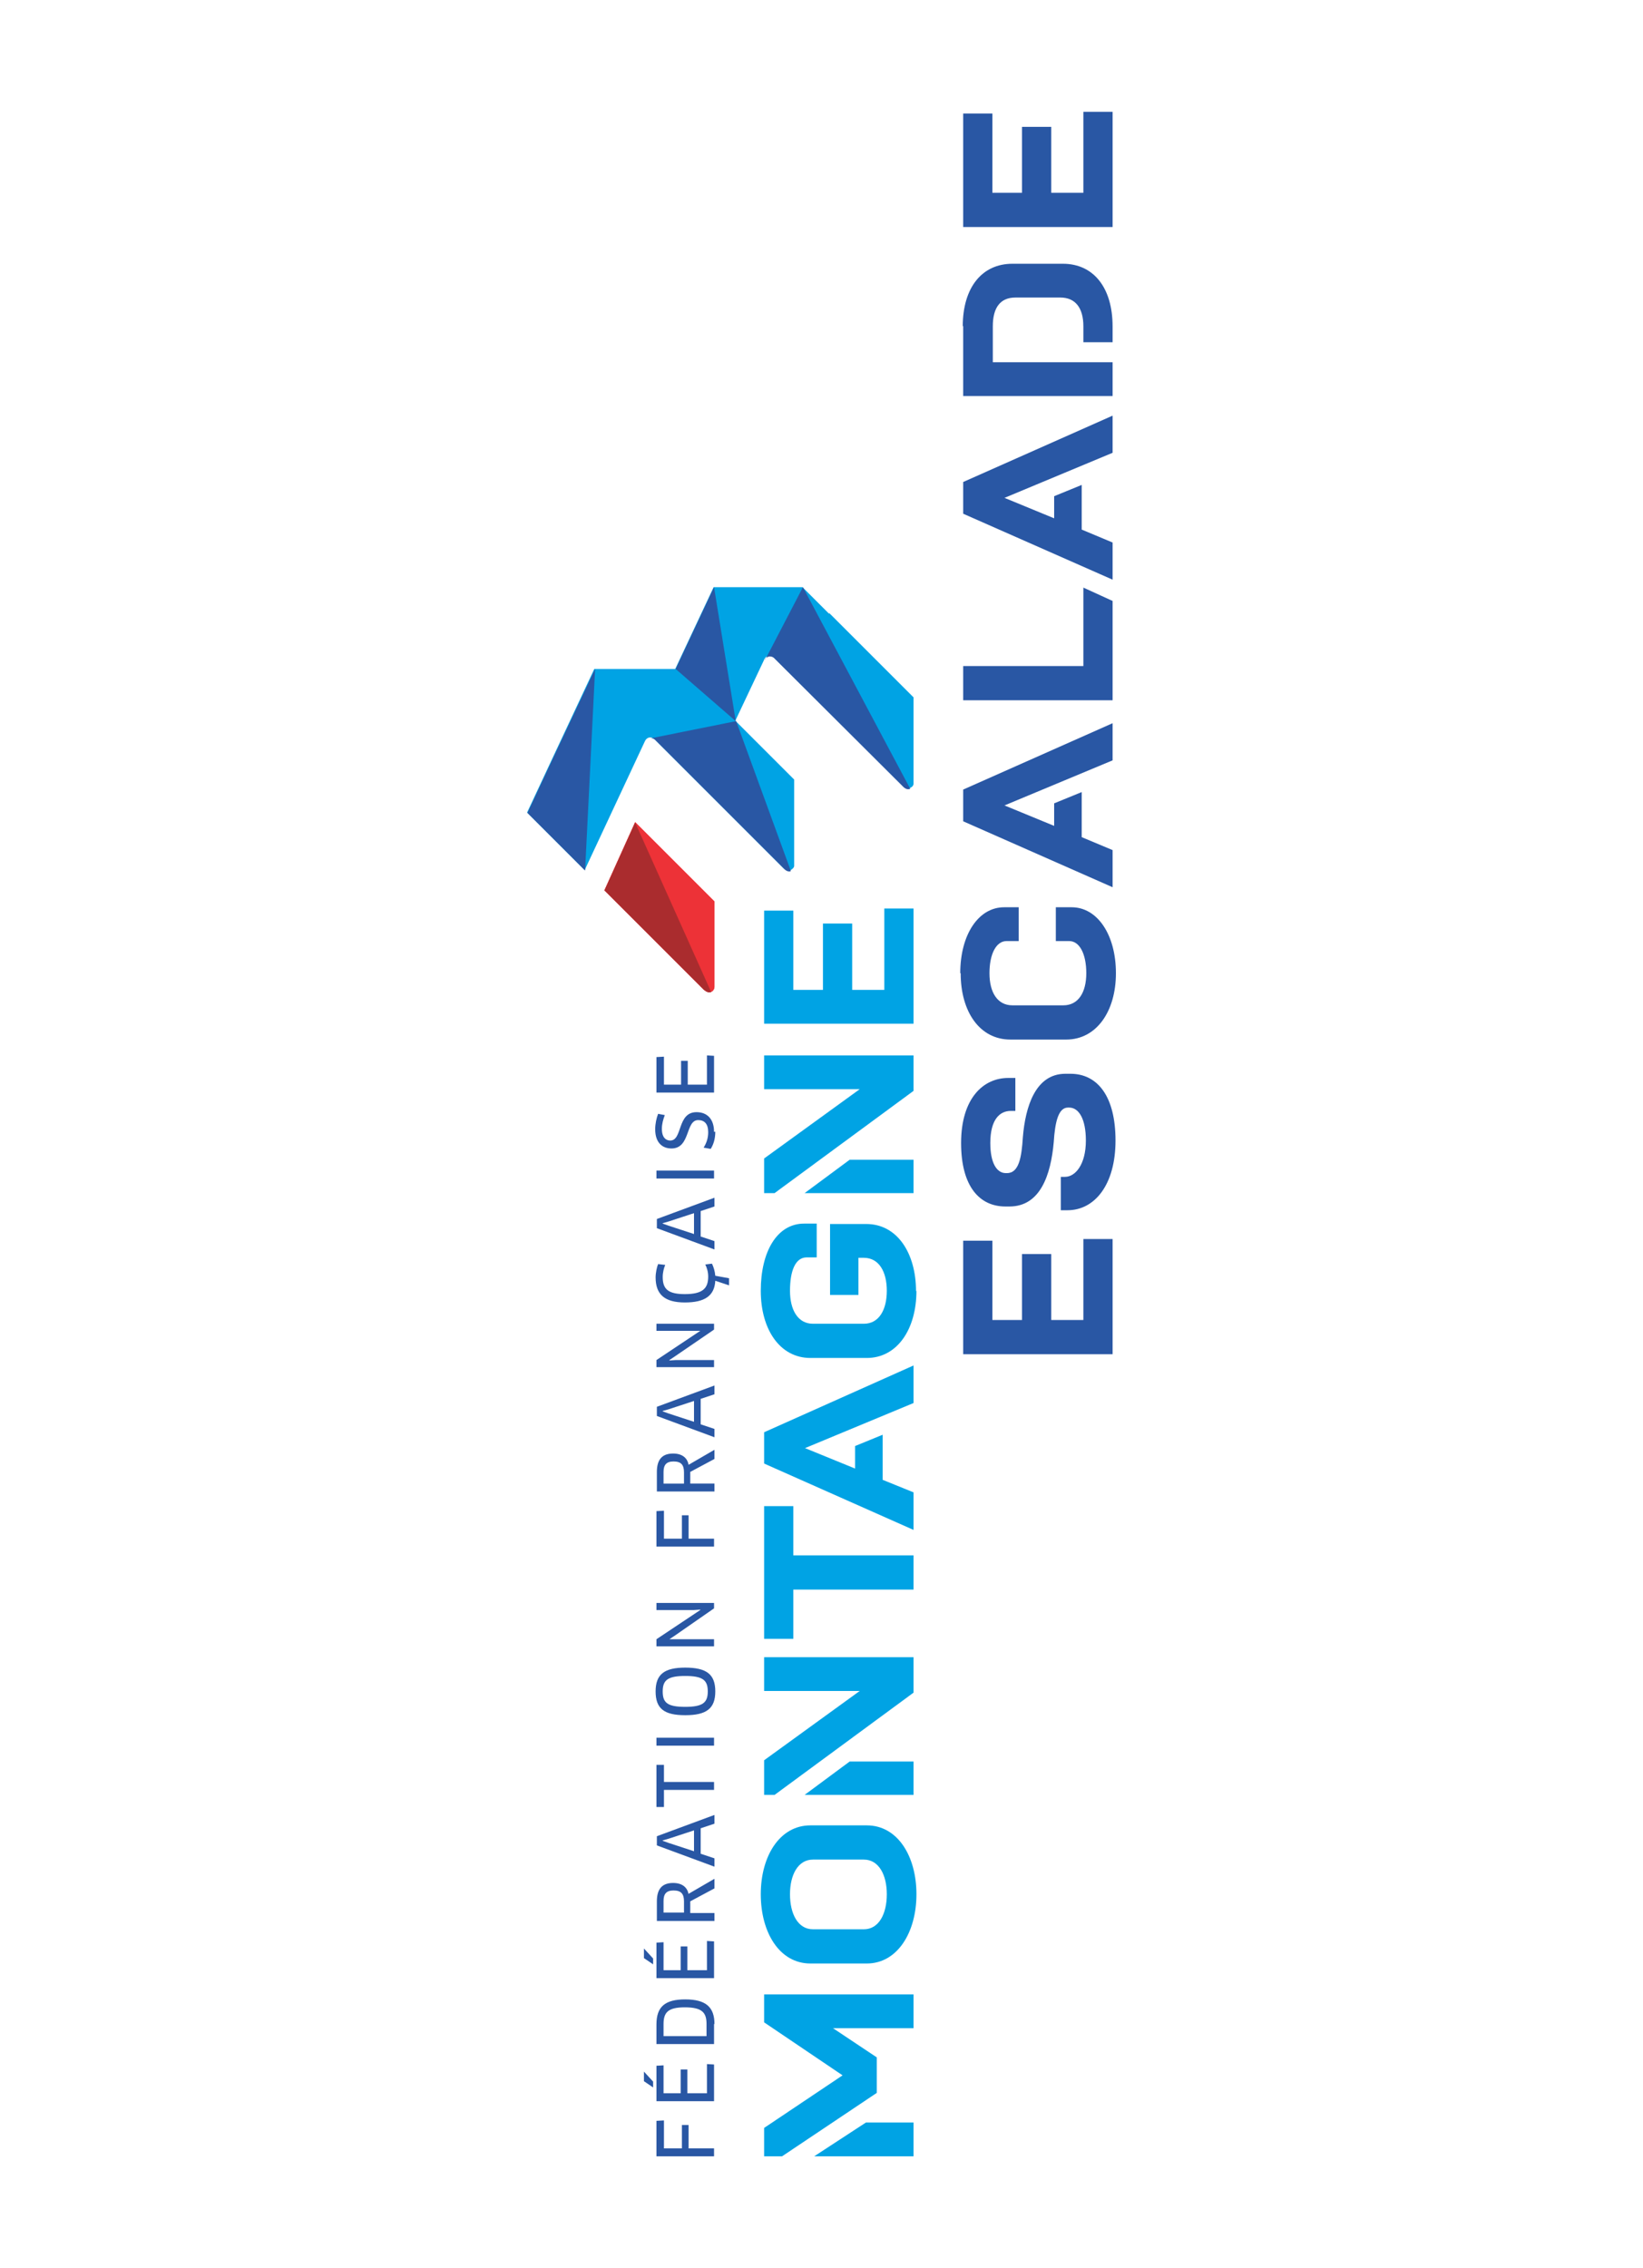 <svg xmlns="http://www.w3.org/2000/svg" width="3937" height="5434" version="1.1" viewBox="0 0 3937 5434">
 <defs>
  <style type="text/css">
   <![CDATA[
    .fil0 {fill:#00A3E4;fill-rule:nonzero}
    .fil1 {fill:#2957A4;fill-rule:nonzero}
    .fil3 {fill:#AA2C2E;fill-rule:nonzero}
    .fil2 {fill:#ED3237;fill-rule:nonzero}
   ]]>
  </style>
 </defs>
 <g id="Calque_x0020_1">
  <g id="_351464456">
   <g>
    <g>
     <path class="fil0" d="M1823 4539c0,-91 45,-165 119,-165l135 0c74,0 119,74 119,165 0,92 -46,166 -119,166l-135 0c-74,0 -119,-74 -119,-166zm302 0l0 0c0,-46 -19,-83 -55,-83l-122 0c-36,0 -55,37 -55,83 0,47 19,84 55,84l122 0c36,0 55,-37 55,-84z"/>
     <polygon class="fil0" points="1901,3927 1831,3927 1831,3609 1901,3609 1901,3727 2189,3727 2189,3809 1901,3809 "/>
     <path class="fil0" d="M2196 3093c0,92 -46,161 -119,161l-135 0c-73,0 -119,-68 -119,-161 0,-94 39,-161 104,-161l30 0 0 81 -24 0c-27,0 -40,32 -40,80 0,46 19,79 55,79l122 0c36,0 55,-33 55,-79 0,-46 -19,-79 -55,-79l-13 0 0 89 -68 0 0 -170 87 0c74,0 119,70 119,161z"/>
     <polygon class="fil0" points="1831,2182 1901,2182 1901,2372 1972,2372 1972,2213 2042,2213 2042,2372 2119,2372 2119,2177 2189,2177 2189,2453 1831,2453 "/>
     <polygon class="fil0" points="1831,3432 1831,3507 2189,3666 2189,3576 2115,3546 2115,3438 2049,3465 2049,3519 1929,3470 2189,3362 2189,3272 "/>
     <g>
      <polygon class="fil0" points="1951,5167 2189,5167 2189,5086 2075,5086 "/>
      <polygon class="fil0" points="1831,4846 2019,4973 1831,5099 1831,5167 1874,5167 2101,5015 2101,4930 1996,4860 2189,4860 2189,4779 1831,4779 "/>
     </g>
     <g>
      <polygon class="fil0" points="1831,4052 2060,4052 1831,4218 1831,4301 1856,4301 2189,4056 2189,3971 1831,3971 "/>
      <polygon class="fil0" points="1928,4301 2189,4301 2189,4221 2036,4221 "/>
     </g>
     <g>
      <polygon class="fil0" points="1831,2610 2060,2610 1831,2776 1831,2859 1856,2859 2189,2614 2189,2529 1831,2529 "/>
      <polygon class="fil0" points="1928,2859 2189,2859 2189,2779 2036,2779 "/>
     </g>
    </g>
    <g>
     <polygon class="fil1" points="2308,2973 2378,2973 2378,3163 2449,3163 2449,3005 2519,3005 2519,3163 2596,3163 2596,2969 2666,2969 2666,3245 2308,3245 "/>
     <path class="fil1" d="M2541 2820l11 0c25,0 50,-30 50,-87 0,-52 -17,-79 -40,-79l-3 0c-23,0 -31,35 -34,83 -7,78 -32,154 -106,154l-10 0c-61,0 -106,-47 -106,-152 0,-107 53,-156 113,-156l17 0 0 79 -11 0c-26,0 -49,20 -49,77 0,49 16,72 37,72l3 0c29,0 35,-39 38,-86 6,-73 30,-152 102,-152l12 0c65,0 108,54 108,160 0,106 -50,167 -115,167l-16 0 0 -80z"/>
     <path class="fil1" d="M2301 2332c0,-93 44,-158 105,-158l35 0 0 81 -29 0c-25,0 -41,31 -41,77 0,46 19,77 55,77l122 0c36,0 55,-31 55,-77 0,-46 -16,-77 -41,-77l-32 0 0 -81 38 0c61,0 106,65 106,158 0,92 -47,159 -119,159l-134 0c-73,0 -119,-66 -119,-159z"/>
     <polygon class="fil1" points="2308,1596 2596,1596 2596,1408 2666,1440 2666,1678 2308,1678 "/>
     <polygon class="fil1" points="2308,272 2378,272 2378,462 2449,462 2449,304 2519,304 2519,462 2596,462 2596,268 2666,268 2666,544 2308,544 "/>
     <polygon class="fil1" points="2308,1892 2308,1968 2666,2126 2666,2037 2592,2006 2592,1898 2526,1925 2526,1979 2407,1930 2666,1822 2666,1733 "/>
     <polygon class="fil1" points="2308,1155 2308,1231 2666,1389 2666,1300 2592,1269 2592,1162 2526,1189 2526,1242 2407,1193 2666,1085 2666,996 "/>
     <path class="fil1" d="M2308 781l0 168 358 0 0 -81 -287 0 0 -86c0,-45 18,-69 54,-69l108 0c36,0 55,25 55,69l0 38 70 0 0 -38c0,-93 -46,-150 -119,-150l-121 0c-73,0 -119,57 -119,150z"/>
    </g>
    <g>
     <polygon class="fil1" points="1591,5148 1634,5148 1634,5092 1650,5092 1650,5148 1711,5148 1711,5167 1573,5167 1573,5082 1591,5081 "/>
     <path class="fil1" d="M1543 4964l22 24 0 14 -22 -15 0 -24zm151 -18l0 0 17 1 0 88 -138 0 0 -85 17 -1 0 67 41 0 0 -57 16 0 0 57 47 0 0 -70z"/>
     <path class="fil1" d="M1711 4850l0 48 -138 0 0 -47c0,-42 20,-60 69,-60 50,0 70,19 70,59zm-121 1l0 0 0 28 103 0 0 -29c0,-27 -10,-40 -52,-40 -40,0 -51,12 -51,40z"/>
     <path class="fil1" d="M1543 4669l22 24 0 14 -22 -15 0 -24zm151 -18l0 0 17 1 0 88 -138 0 0 -85 17 -1 0 67 41 0 0 -57 16 0 0 57 47 0 0 -70z"/>
     <path class="fil1" d="M1650 4538l62 -36 0 23 -58 31 0 28 58 0 0 19 -138 0 0 -47c0,-30 13,-44 39,-44 21,0 34,10 37,27zm-60 17l0 0 0 28 49 0 0 -27c0,-18 -7,-26 -25,-26 -17,0 -24,8 -24,25z"/>
     <path class="fil1" d="M1679 4381l0 61 33 11 0 20 -138 -51 0 -22 138 -51 0 21 -33 11zm-77 35l0 0 61 20 0 -50 -61 20 -14 4 0 1 14 5z"/>
     <polygon class="fil1" points="1591,4270 1711,4270 1711,4289 1591,4289 1591,4330 1573,4330 1573,4229 1591,4229 "/>
     <polygon class="fil1" points="1573,4183 1573,4164 1711,4164 1711,4183 "/>
     <path class="fil1" d="M1714 4053c0,41 -21,57 -72,57 -51,0 -71,-16 -71,-57 0,-41 21,-57 71,-57 51,0 72,16 72,57zm-126 0l0 0c0,27 11,37 54,37 42,0 54,-10 54,-37 0,-27 -12,-37 -54,-37 -42,0 -54,10 -54,37z"/>
     <polygon class="fil1" points="1711,3854 1616,3920 1604,3928 1604,3928 1619,3928 1711,3928 1711,3945 1573,3945 1573,3928 1678,3858 1678,3857 1663,3858 1573,3858 1573,3841 1711,3841 "/>
     <polygon class="fil1" points="1591,3687 1634,3687 1634,3631 1650,3631 1650,3687 1711,3687 1711,3706 1573,3706 1573,3621 1591,3620 "/>
     <path class="fil1" d="M1650 3510l62 -36 0 22 -58 31 0 28 58 0 0 19 -138 0 0 -47c0,-30 13,-44 39,-44 21,0 34,10 37,27zm-60 17l0 0 0 28 49 0 0 -27c0,-18 -7,-26 -25,-26 -17,0 -24,8 -24,25z"/>
     <path class="fil1" d="M1679 3352l0 61 33 11 0 20 -138 -51 0 -22 138 -51 0 21 -33 11zm-77 35l0 0 61 20 0 -50 -61 20 -14 4 0 1 14 5z"/>
     <polygon class="fil1" points="1711,3186 1616,3251 1604,3259 1604,3260 1619,3259 1711,3259 1711,3276 1573,3276 1573,3259 1678,3189 1678,3189 1663,3189 1573,3189 1573,3172 1711,3172 "/>
     <path class="fil1" d="M1714 3069c-2,36 -25,52 -73,52 -48,0 -70,-19 -70,-60 0,-11 3,-25 6,-32l17 2c-3,7 -6,18 -6,29 0,29 13,41 53,41 42,0 56,-13 56,-42 0,-11 -3,-21 -7,-29l16 -2c4,8 7,18 8,29l33 6 0 17 -33 -11z"/>
     <path class="fil1" d="M1679 2902l0 61 33 11 0 20 -138 -51 0 -22 138 -51 0 21 -33 11zm-77 35l0 0 61 20 0 -50 -61 20 -14 4 0 1 14 5z"/>
     <polygon class="fil1" points="1573,2824 1573,2805 1711,2805 1711,2824 "/>
     <path class="fil1" d="M1714 2712c0,16 -4,30 -11,41l-17 -3c7,-11 11,-23 11,-37 0,-20 -9,-29 -24,-29 -31,0 -18,68 -64,68 -22,0 -39,-14 -39,-46 0,-13 3,-27 7,-37l16 3c-4,11 -7,21 -7,33 0,21 10,28 20,28 30,0 16,-68 63,-68 26,0 42,17 42,47z"/>
     <polygon class="fil1" points="1694,2529 1711,2530 1711,2618 1573,2618 1573,2533 1591,2532 1591,2599 1632,2599 1632,2542 1648,2542 1648,2599 1694,2599 "/>
    </g>
    <g>
     <g>
      <path class="fil0" d="M1987 1471l-64 -64 -213 0 -92 196 -194 0 -97 207 0 0 -64 137 138 138 143 -306 1 -2 0 0c0,0 3,-9 12,-10 4,0 8,1 11,4l310 310c3,3 8,6 13,5 6,-1 12,-7 12,-11l0 -207 -141 -141 69 -146c0,0 3,-9 12,-10 4,0 8,1 11,4l310 309c3,3 8,6 13,5 6,-1 12,-5 12,-11l0 -207 -202 -202z"/>
     </g>
     <path class="fil1" d="M1559 1769c4,0 8,1 11,4l310 310c3,3 8,6 13,5 1,0 1,0 2,-1l-131 -359 -204 41z"/>
     <path class="fil1" d="M1833 1580c2,-3 5,-6 11,-7 4,0 8,1 11,4l310 309c3,3 8,6 13,5 1,0 2,0 3,-1l-257 -483 -90 173z"/>
     <polygon class="fil1" points="1619,1603 1763,1728 1711,1407 "/>
     <polygon class="fil1" points="1328,1811 1328,1811 1264,1948 1402,2086 1426,1603 "/>
     <path class="fil2" d="M1448 2133l238 238c3,3 9,7 14,7 8,-1 12,-8 12,-13l0 -205 -190 -190 -74 164z"/>
     <path class="fil2" d="M1448 2133l238 238c3,3 9,7 14,7 8,-1 12,-8 12,-13l0 -205 -190 -190 -74 164z"/>
    </g>
   </g>
   <path class="fil3" d="M1448 2133l238 238c3,3 9,7 14,7 2,0 3,-1 4,-1l-182 -406 -74 164z"/>
  </g>
 </g>
</svg>
